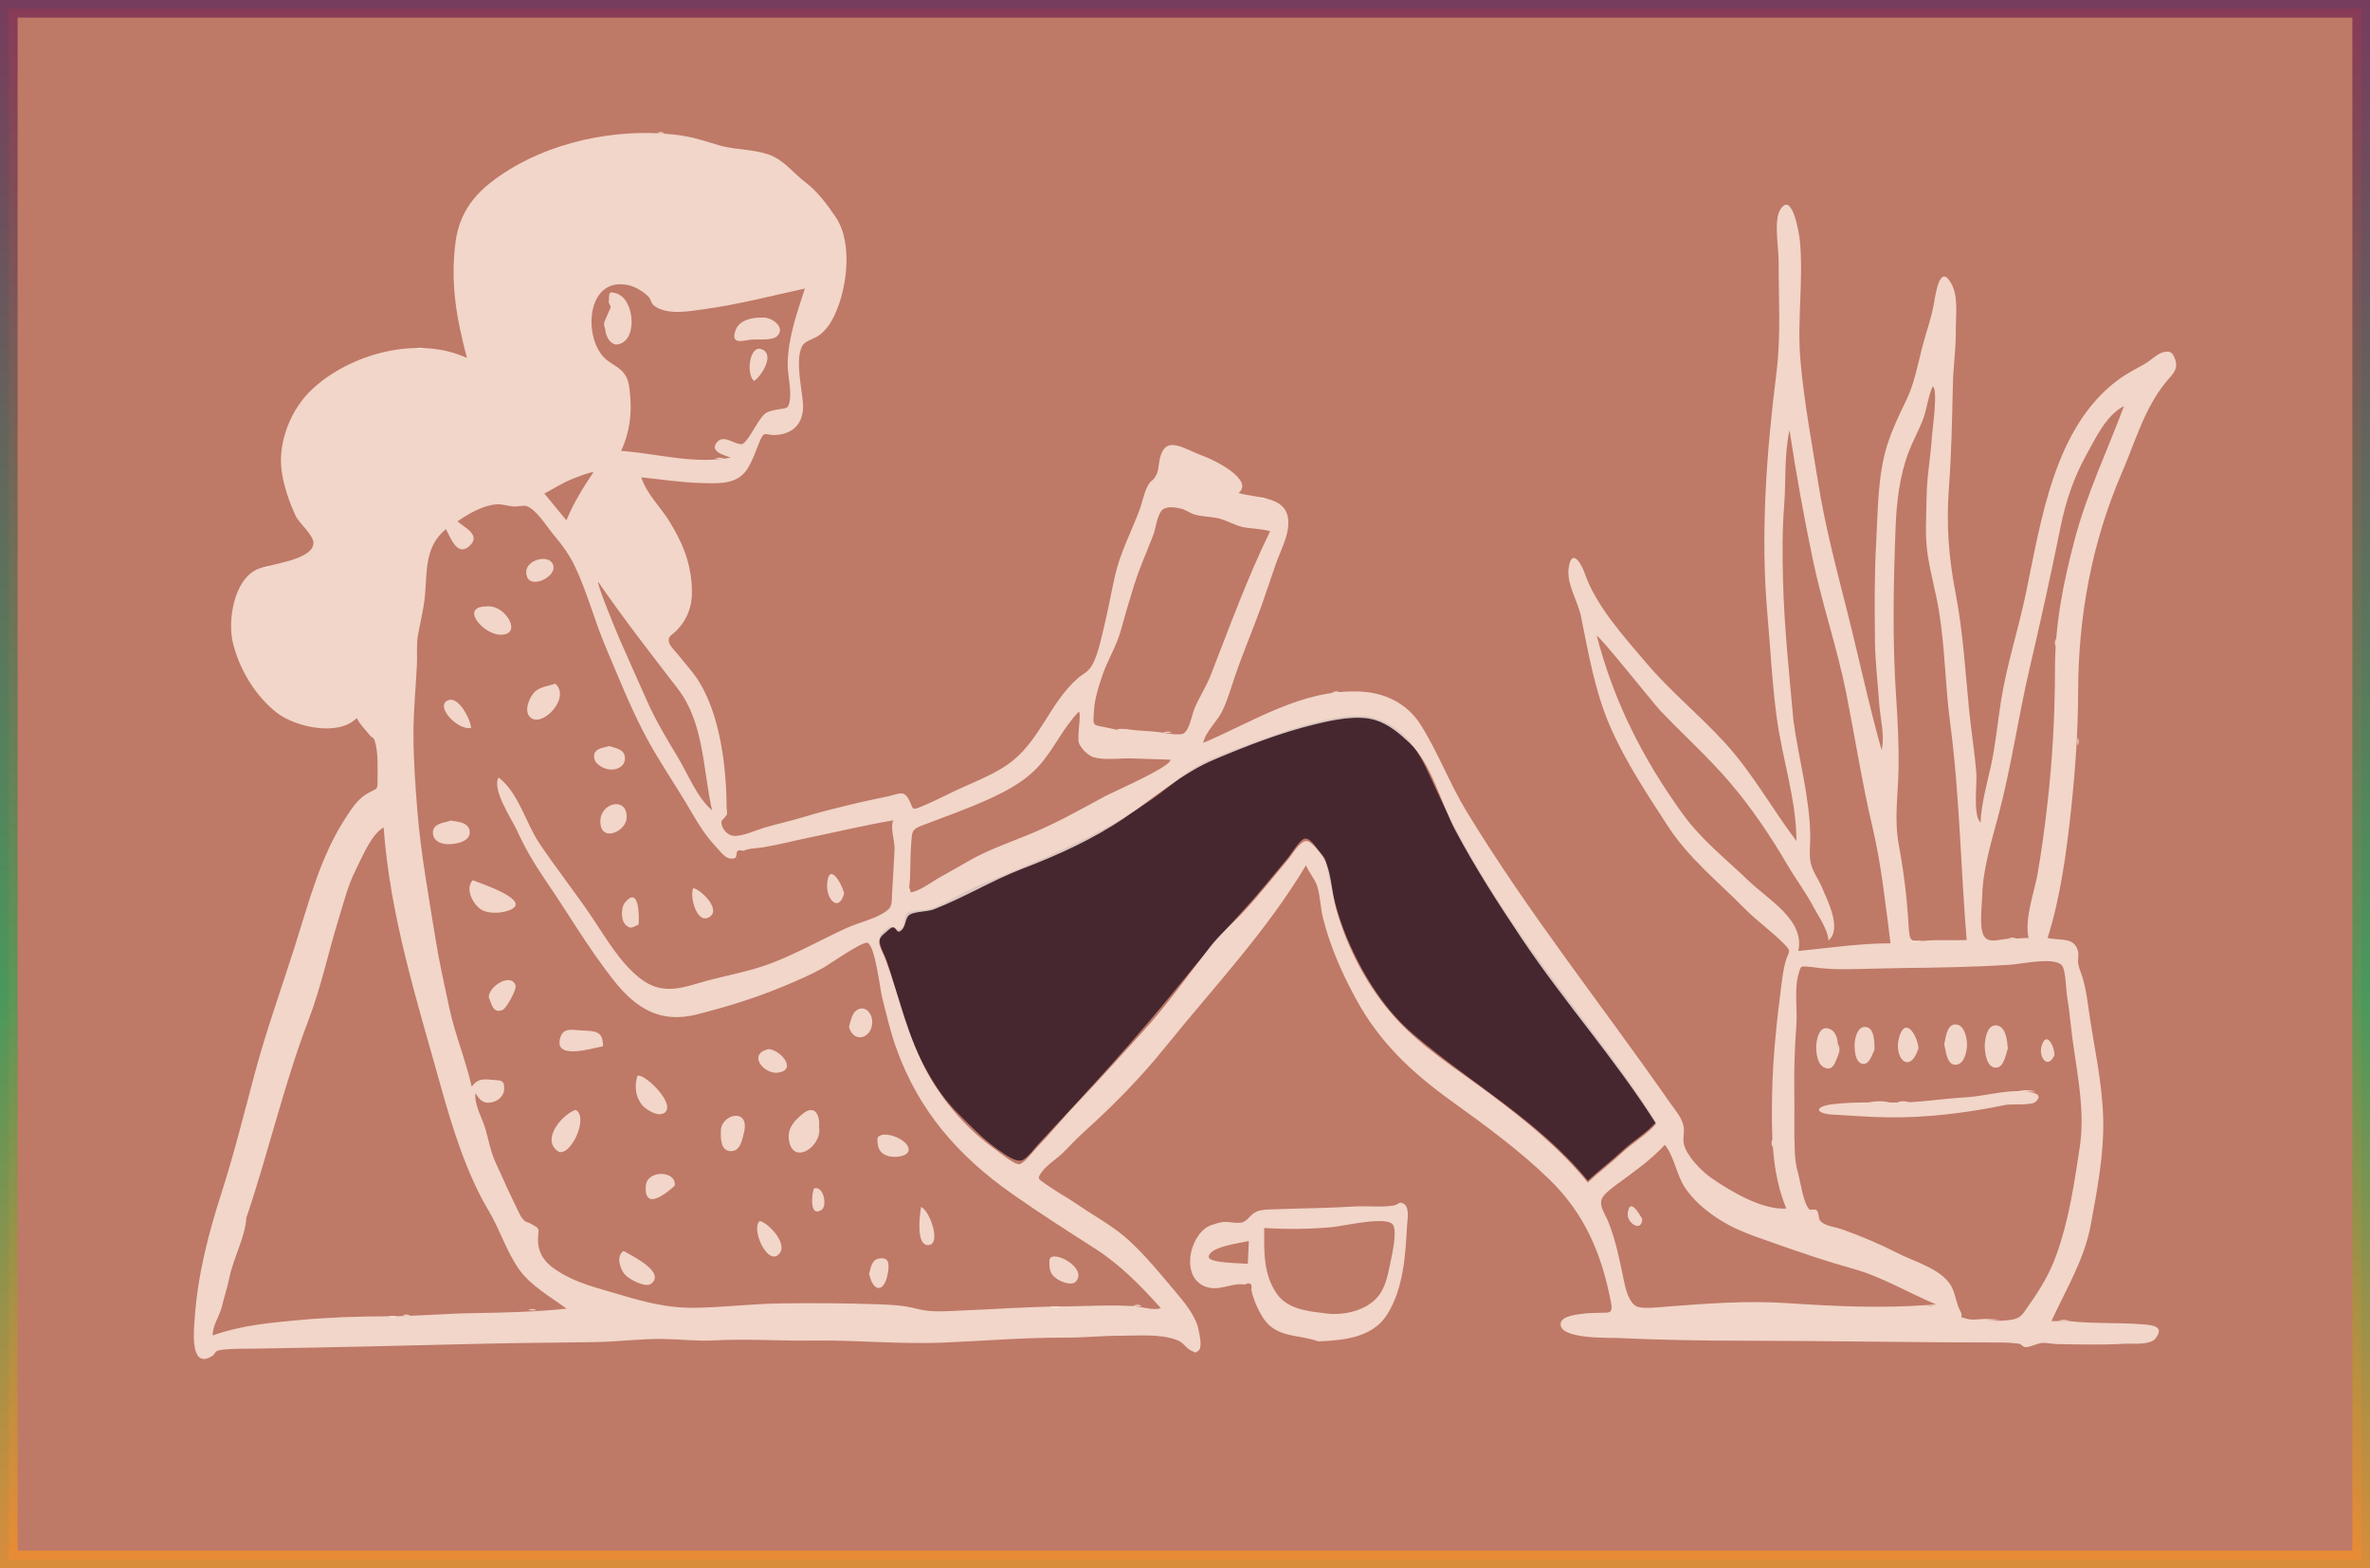 <svg width="538" height="356" viewBox="0 0 538 356" fill="none" xmlns="http://www.w3.org/2000/svg">
<rect x="0" y="0" width="538" height="356" fill="#808080" stroke="none"/>
<rect opacity="0.7" x="2" y="2" width="534" height="352" fill="#DA775D" stroke="url(#paint0_linear_3520_2480)" stroke-width="4"/>
<path fill-rule="evenodd" clip-rule="evenodd" d="M375.951 254.702C373.82 257.168 370.671 258.998 368.256 261.252C365.72 263.62 362.966 265.689 360.44 268.028C349.295 254.406 334.027 246.054 320.801 234.75C314.531 229.391 309.911 222.122 306.53 214.662C304.797 210.838 303.517 206.901 302.515 202.827C302.064 200.992 301.622 199.163 301.327 197.303C300.97 195.051 300.878 194.858 299.358 193.1C298.704 192.344 297.436 190.133 296.155 190.377C295.076 190.582 293.104 193.864 292.423 194.675C289.145 198.575 285.968 202.594 282.517 206.343C277.238 212.079 272.432 217.724 267.53 223.804C257.504 236.243 246.688 247.952 235.774 259.657C234.965 260.525 233.077 263.07 231.914 263.412C230.5 263.828 228.202 262.093 226.778 261.124C223.341 258.784 220.632 255.887 217.693 252.987C211.959 247.327 208.076 239.382 205.464 231.823C203.901 227.298 202.884 222.608 201.27 218.099C200.598 216.219 199.073 213.909 199.847 212.273C200.078 211.784 201.544 210.488 202.062 210.389C202.673 210.271 203.693 211.11 203.906 211.052C205.935 210.496 204.809 208.372 206.016 207.229C206.701 206.58 210.182 206.675 211.221 206.319C215.021 205.015 218.43 202.529 222.022 201.045C237.061 194.832 252.282 188.788 265.265 178.642C268.632 176.011 270.869 174.034 274.887 172.333C278.947 170.615 283.028 169.082 287.17 167.582C290.825 166.26 294.5 165.019 298.276 164.071C302.359 163.045 308.15 161.745 312.229 163.066C320.24 165.66 322.827 172.26 326.017 179.223C330.334 188.644 335.552 197.559 341.21 206.23C352.094 222.913 365.331 237.884 375.951 254.702Z" fill="#462730"/>
<path fill-rule="evenodd" clip-rule="evenodd" d="M134.695 107.211C134.254 106.987 130.813 108.388 130.235 108.602C127.927 109.458 125.754 110.881 123.58 112.038C125.246 114.066 126.913 116.094 128.578 118.122C130.211 114.116 132.31 110.811 134.695 107.211ZM135.831 132.134C135.264 132.197 140.05 143.698 140.609 144.989C142.643 149.686 144.778 154.337 146.838 159.022C148.835 163.562 151.368 167.738 153.919 171.979C156.101 175.606 158.346 181.235 161.638 183.922C159.56 174.7 159.833 164.097 153.871 156.354C147.691 148.328 141.581 140.489 135.831 132.134ZM375.951 255.112C366.716 240.488 355.155 227.55 345.525 213.187C340.133 205.145 334.884 196.999 330.345 188.438C327.044 182.211 324.992 173.326 319.892 168.565C317.645 166.468 315.244 164.415 312.229 163.475C308.102 162.189 302.421 163.464 298.275 164.48C290.551 166.375 283.004 169.316 275.687 172.405C268.265 175.538 261.933 181.166 255.227 185.687C248.034 190.538 240.247 194.072 232.188 197.165C225.171 199.859 218.928 203.726 211.948 206.437C210.557 206.977 207.718 206.898 206.552 207.603C205.294 208.361 205.789 210.601 204.263 211.427C203.574 211.8 203.345 210.449 202.816 210.471C202.17 210.498 201.58 211.257 200.957 211.737C198.42 213.694 199.975 214.999 200.979 217.693C204.253 226.467 206.013 235.395 210.61 243.68C214.389 250.489 219.798 256.59 226.167 261.098C227.136 261.785 230.294 264.443 231.431 264.266C232.455 264.107 234.538 261.386 235.245 260.647C238.452 257.293 241.383 253.685 244.589 250.326C249.541 245.135 254.309 239.804 259.116 234.542C264.696 228.433 269.634 221.512 274.66 214.985C276.971 211.982 279.947 209.536 282.517 206.752C285.972 203.008 289.145 198.984 292.422 195.085C293.414 193.905 295.075 190.887 296.616 190.922C297.696 190.947 299.6 193.49 300.165 194.286C302.264 197.248 302.255 202.596 303.299 206.293C305.846 215.308 310.44 224.113 316.741 231.069C323.006 237.987 331.031 242.906 338.441 248.467C346.468 254.491 354.073 260.656 360.439 268.438C362.966 266.098 365.719 264.029 368.255 261.661C370.671 259.407 373.819 257.577 375.951 255.112ZM257.075 296.485C258.87 296.504 261.911 297.608 263.517 296.943C258.753 291.672 254.377 287.149 248.35 283.285C242.095 279.276 235.86 275.303 229.785 271.027C217.541 262.41 208.536 252.19 203.422 237.839C202.105 234.144 201.223 230.268 200.258 226.469C199.739 224.423 198.705 214.851 196.95 214.025C195.91 213.535 188.085 219.035 186.845 219.72C183.946 221.323 181.036 222.567 178.039 223.821C171.597 226.518 164.956 228.576 158.124 230.293C149.934 232.353 144.355 228.945 139.282 222.508C133.525 215.205 128.742 206.964 123.479 199.295C121.086 195.806 119.103 192.324 117.335 188.476C116.178 185.959 111.59 179.166 113.176 176.484C117.699 179.928 119.326 186.775 122.407 191.385C126.247 197.132 130.575 202.55 134.434 208.291C137.68 213.118 140.992 218.968 145.787 222.439C150.005 225.491 154.012 224.553 158.552 223.181C164.053 221.518 169.756 220.699 175.148 218.637C180.983 216.406 186.504 213.241 192.197 210.66C194.851 209.457 198.029 208.773 200.53 207.272C202.685 205.98 202.364 205.297 202.522 202.545C202.707 199.335 202.92 196.121 203.062 192.908C203.157 190.748 201.989 187.821 202.782 186.209C196.319 187.329 190.002 188.83 183.584 190.158C180.07 190.885 176.682 191.783 173.132 192.354C171.779 192.572 169.929 192.566 168.717 193.155C167.751 192.878 167.258 193.054 167.239 193.684C167.193 194.027 167.12 194.364 167.019 194.696C165.037 195.597 163.885 193.664 162.166 191.809C160.045 189.52 158.457 186.942 156.901 184.252C153.421 178.238 149.411 172.582 146.191 166.399C142.909 160.095 140.244 153.347 137.462 146.807C134.909 140.807 133.275 134.318 130.454 128.461C129.196 125.846 127.6 123.684 125.737 121.475C124.2 119.652 121.835 115.72 119.539 114.883C118.932 114.661 117.343 115.033 116.653 114.984C115.279 114.886 114.054 114.382 112.648 114.492C109.602 114.73 106.282 116.656 103.849 118.349C105.422 119.751 109.356 121.455 106.53 123.98C103.788 126.431 102.273 122.034 101.227 120.107C96.299 124.153 97.011 129.733 96.442 135.45C96.145 138.434 95.363 141.374 94.858 144.314C94.495 146.43 94.75 148.618 94.646 150.779C94.381 156.268 93.829 161.523 93.856 166.935C93.885 172.721 94.279 178.308 94.742 184.051C95.521 193.721 97.306 203.394 98.838 212.987C99.699 218.38 100.878 223.619 102.022 228.924C103.321 234.945 105.724 240.648 107.072 246.653C108.445 244.908 109.477 244.899 111.698 245.13C113.406 245.308 114.553 244.902 114.453 247.273C114.389 248.81 113.032 249.985 111.531 250.253C109.574 250.603 108.909 249.626 107.9 248.144C107.664 250.951 109.552 253.886 110.299 256.628C111.006 259.226 111.474 261.773 112.661 264.26C113.82 266.686 114.812 269.079 115.984 271.482C116.524 272.587 117.029 273.71 117.575 274.813C117.852 275.371 118.177 276.14 118.589 276.611C119.555 277.714 119.402 277.179 120.533 277.808C122.998 279.177 122.072 278.836 122.13 281.663C122.186 284.452 123.616 286.501 125.909 288.068C130.775 291.394 135.574 292.32 141.105 294C146.259 295.566 151.688 296.91 157.145 296.879C163.83 296.842 170.425 295.966 177.109 295.877C184.483 295.779 191.928 295.819 199.287 296.074C202.319 296.179 205.134 296.314 208.061 297.088C211.46 297.987 214.747 297.631 218.25 297.494C225.724 297.204 233.455 296.625 240.83 296.573C246.141 296.536 251.744 296.165 257.075 296.485ZM450.863 299.382C452.191 300.084 455.169 299.796 456.505 299.601C458.858 299.258 459.11 298.325 460.603 296.227C463.172 292.615 465.258 289.154 466.77 284.969C469.663 276.96 470.845 268.765 472.115 260.386C473.526 251.076 470.948 241.425 470.026 232.178C469.814 230.057 469.524 227.955 469.189 225.849C468.989 224.59 468.936 220.308 468.108 219.218C466.517 217.125 459.116 218.813 456.206 219.003C448.084 219.534 439.909 219.658 431.791 219.75C427.463 219.799 423.11 219.98 418.825 220.014C416.857 220.029 414.932 219.932 412.957 219.74C412.296 219.676 411.651 219.524 410.986 219.487C408.707 219.361 408.878 219.031 408.289 221.049C407.258 224.584 408.051 229.081 407.781 232.75C407.418 237.653 407.222 242.626 407.312 247.539C407.395 252.079 407.24 256.609 407.41 261.16C407.48 263.044 407.686 264.581 408.183 266.38C408.745 268.415 409.364 273.169 410.763 274.577C410.922 274.737 412.112 274.363 412.428 274.762C412.915 275.377 412.825 276.679 413.16 277.076C414.241 278.363 416.476 278.465 418.097 279.043C422.545 280.629 426.626 282.351 430.819 284.49C434.565 286.401 440.605 288.028 442.857 291.798C443.89 293.526 444.029 295.806 444.978 297.589C446.06 299.62 443.896 298.558 446.545 299.382C447.739 299.753 449.64 299.382 450.863 299.382ZM55.934 276.407C55.597 281.098 52.954 285.566 52.035 290.179C51.604 292.338 50.874 294.461 50.368 296.608C49.883 298.668 48.13 301.107 48.307 303.145C54.777 300.84 61.331 300.261 68.093 299.639C74.501 299.049 81.272 298.815 87.627 298.812C94.103 298.809 101.028 298.176 107.696 298.078C114.669 297.976 121.748 297.795 128.62 297.072C125.027 294.41 120.53 291.911 117.877 288.208C114.992 284.182 113.494 279.139 110.956 274.891C105.862 266.366 102.624 255.789 99.954 246.212C94.563 226.879 88.54 207.903 87.088 187.849C84.325 189.264 82.132 194.754 80.748 197.488C78.982 200.978 78.058 204.761 76.91 208.471C74.546 216.112 72.91 224.034 70.016 231.603C64.485 246.07 60.929 261.658 55.934 276.407ZM407.137 163.729C408.334 172.376 410.843 181.134 410.939 189.885C410.96 191.81 410.634 193.948 411.035 195.847C411.464 197.873 412.858 199.665 413.662 201.591C414.939 204.648 418.174 210.915 415.055 213.506C414.991 211.048 412.741 207.925 411.608 205.776C409.9 202.536 407.656 199.575 405.804 196.416C401.928 189.804 397.585 183.334 392.59 177.505C387.725 171.827 382.118 166.79 376.959 161.384C375.409 159.759 362.974 144.124 362.48 144.343C366.337 159.217 372.894 172.158 381.867 184.612C386.266 190.717 391.546 194.734 396.901 199.906C401.361 204.213 409.767 208.819 408.225 215.876C415.196 215.206 422.122 214.135 429.157 214.135C428 205.231 427.114 196.469 425.049 187.711C422.704 177.767 421.116 167.526 419.132 157.493C417.107 147.251 413.672 137.336 411.536 127.114C409.49 117.325 407.732 107.554 406.232 97.656C404.993 103.14 405.45 109.164 405.01 114.76C404.561 120.477 404.604 126.088 404.754 131.839C405.031 142.52 406.169 153.073 407.137 163.729ZM437.347 112.804C437.386 108.232 438.272 103.722 438.545 99.16C438.629 97.761 440.023 88.213 438.723 87.715C437.654 90.046 437.405 93.028 436.434 95.473C435.464 97.916 434.166 100.244 433.236 102.703C431.219 108.033 430.524 114.063 430.307 119.728C429.815 132.543 429.561 145.33 430.423 158.145C430.792 163.638 431.075 169.14 430.974 174.644C430.863 180.699 429.936 185.956 431.062 191.962C432.177 197.91 432.877 203.833 433.248 209.868C433.509 214.104 433.614 213.804 437.655 213.506C440.572 213.291 443.518 213.521 446.44 213.387C445.074 196.879 444.851 180.337 442.669 163.893C441.555 155.503 441.525 146.993 440.143 138.635C439.455 134.483 438.302 130.414 437.64 126.257C436.928 121.794 437.279 117.301 437.347 112.804ZM141.838 102.415C149.618 103.089 157.893 105.415 165.867 103.879C164.553 103.347 161.113 102.612 162.661 100.511C164.235 98.374 166.888 101.085 168.457 100.805C169.425 100.632 171.564 96.586 172.161 95.748C173.515 93.844 173.678 93.512 176.113 93.024C178.472 92.552 179.007 93.063 179.306 90.718C179.649 88.021 178.716 84.989 178.808 82.231C179.007 76.294 180.922 71.088 182.705 65.502C175.131 67.15 167.725 69.104 159.981 70.166C156.671 70.62 151.52 71.667 148.513 69.417C147.731 68.832 147.856 68.041 147.216 67.363C146.143 66.225 144.152 65.048 142.63 64.724C133.263 62.73 132.349 76.084 137.043 81.08C138.219 82.332 139.855 82.951 141.059 84.098C142.666 85.628 142.797 87.24 143.032 89.576C143.472 93.956 142.874 98.353 141.006 102.359L141.838 102.415ZM255.512 165.457C258.277 165.982 261.163 165.862 263.935 166.31C264.92 166.469 267.874 167.024 268.74 166.448C270.062 165.569 270.532 162.344 271.158 160.842C272.257 158.2 273.813 155.896 274.862 153.206C279.148 142.22 283.144 131.189 288.327 120.578C286.341 120.061 284.815 120.041 282.813 119.774C280.727 119.496 278.837 118.263 276.847 117.733C274.956 117.23 272.974 117.358 271.1 116.772C270.068 116.45 269.182 115.733 268.165 115.482C266.543 115.083 264.649 114.85 263.685 115.915C262.696 117.007 262.349 120.002 261.811 121.413C260.378 125.171 258.713 128.798 257.513 132.643C256.43 136.11 255.401 139.541 254.448 143.04C253.44 146.735 251.455 149.779 250.246 153.308C249.326 155.994 248.458 158.74 248.321 161.604C248.187 164.399 247.781 164.577 250.575 165.023C251.986 165.248 254.184 166.087 255.512 165.457ZM437.454 296.249C438.174 296.585 438.853 296.54 439.49 296.115C433.246 293.478 427.172 289.82 420.658 288.01C414.547 286.314 408.608 284.286 402.721 282.196C397.937 280.498 393.637 279.176 389.312 276.187C386.687 274.373 384.355 272.333 382.551 269.682C380.543 266.73 380.096 262.53 377.921 259.872C374.985 263.096 371.537 265.537 368.063 268.099C366.862 268.985 363.979 270.918 363.568 272.289C363.049 274.02 364.439 275.676 365.126 277.427C366.886 281.913 367.746 286.396 368.701 291.06C369.084 292.929 369.91 295.739 371.445 296.522C372.843 297.234 376.892 296.716 378.632 296.584C387.708 295.896 396.623 295.192 405.754 295.818C416.086 296.527 427.148 297.016 437.454 296.249ZM455.582 213.128C457.231 213.134 458.843 212.928 460.486 212.928C459.537 208.498 461.755 202.767 462.542 198.345C463.421 193.399 464.091 188.285 464.678 183.3C465.914 172.799 466.475 162.425 466.491 151.847C466.506 141.611 468.369 132.258 470.979 122.418C473.782 111.85 478.371 102.347 482.166 92.156C478.004 94.356 475.699 99.505 473.512 103.441C470.747 108.418 468.906 113.929 467.777 119.516C465.599 130.295 463.209 141.106 460.696 151.866C458.079 163.071 456.54 174.378 453.542 185.49C452.08 190.91 450.092 197.577 449.982 203.166C449.936 205.477 449.239 210.319 450.287 212.327C451.267 214.205 453.433 213.32 455.582 213.128ZM206.59 199.227C206.503 200.378 206.421 201.472 206.217 202.609C208.502 202.587 211.395 200.216 213.355 199.152C215.742 197.855 218.132 196.425 220.467 195.122C224.975 192.606 230.092 190.947 234.905 188.88C240.433 186.505 245.515 183.636 250.802 180.776C252.649 179.778 265.922 174.024 265.699 172.453C262.785 172.355 259.871 172.259 256.957 172.162C254.459 172.079 250.589 172.643 248.197 171.871C246.887 171.448 245.415 169.89 244.921 168.67C244.431 167.462 245.532 161.91 244.892 161.556C241.631 164.885 239.58 169.311 236.664 172.903C233.442 176.874 229.278 179.192 224.689 181.302C219.621 183.632 214.376 185.436 209.197 187.433C207.013 188.275 207.057 188.757 206.866 191.152C206.653 193.828 206.677 196.543 206.59 199.227ZM469.928 299.928C475.421 300.517 481.051 300.181 486.587 300.641C488.602 300.808 491.394 301.057 489.368 303.761C488.092 305.464 484.003 304.918 482.149 305.036C477.17 305.352 471.899 305.182 466.908 305.108C465.858 305.093 464.697 304.781 463.635 304.851C462.409 304.932 460.941 305.813 459.824 305.807C459.135 305.802 458.888 305.076 458.295 305.01C457.001 304.864 455.708 304.758 454.403 304.758C434.679 304.763 415.226 304.366 395.552 304.345C386.144 304.335 376.585 304.173 367.181 303.731C365.206 303.638 353.96 304.042 354.271 300.486C354.431 298.655 358.102 298.397 359.441 298.202C360.434 298.058 361.464 298.081 362.458 298.028C365.1 297.886 366.257 298.522 365.7 295.631C363.586 284.666 359.798 275.604 351.705 267.72C345.086 261.273 337.118 255.426 329.622 250.042C320.52 243.505 313.137 236.631 307.733 226.628C304.577 220.787 301.936 214.815 300.314 208.356C299.731 206.033 299.717 203.39 299.002 201.15C298.452 199.426 297.199 198.219 296.461 196.432C287.405 211.557 275.403 224.211 264.399 237.849C259.141 244.364 253.142 250.552 246.86 256.22C244.995 257.902 243.256 259.658 241.516 261.468C240.06 262.983 237.749 264.33 236.52 266.011C235.341 267.623 235.631 267.546 237.426 268.826C239.798 270.518 242.412 271.924 244.822 273.575C248.673 276.212 252.877 278.441 256.32 281.616C260.045 285.049 263.299 289.026 266.554 292.897C268.724 295.477 271.571 298.788 272.116 302.05C272.297 303.13 272.983 305.799 272.077 306.59C271.303 307.265 271.381 307.009 270.42 306.597C269.161 306.057 268.791 304.818 267.252 304.227C263.317 302.717 258.554 303.236 254.459 303.217C250.362 303.199 246.231 303.659 242.136 303.642C232.785 303.604 223.634 304.361 214.286 304.767C204.357 305.199 194.307 304.163 184.412 304.31C177.08 304.419 169.553 303.871 162.019 304.278C158.143 304.487 154.337 304.002 150.559 303.948C145.611 303.877 140.531 304.55 135.541 304.646C127.351 304.804 119.261 304.803 111.022 305C93.298 305.424 75.67 305.862 57.936 306.143C55.571 306.18 52.981 306.1 50.643 306.366C48.162 306.649 49.443 307.176 47.74 308.07C42.974 310.57 44.075 301.302 44.189 299.479C44.802 289.711 47.282 280.131 50.262 270.858C53.089 262.063 55.384 252.857 57.778 243.872C60.399 234.037 63.814 224.605 66.915 214.867C70.092 204.889 72.679 194.521 78.45 185.676C79.764 183.662 81.123 181.494 83.237 180.224C85.608 178.8 85.71 179.631 85.708 177.026C85.706 174.571 85.857 171.293 85.278 168.951C84.755 166.835 84.835 168.089 83.657 166.569C82.698 165.333 81.694 164.488 81.006 162.988C76.779 167.274 67.103 165.012 63.019 161.926C58.02 158.148 54.213 151.775 52.818 145.705C51.697 140.831 53.072 131.54 58.467 129.196C61.097 128.054 70.756 127.19 71.143 123.466C71.342 121.544 67.942 118.841 67.158 117.188C65.704 114.126 64.308 110.053 63.904 106.696C63.115 100.144 66.09 92.817 70.828 88.392C79.519 80.273 94.813 76.106 105.994 81.257C103.631 72.232 102.205 64.445 103.394 55.057C104.42 46.969 109.192 42.443 115.758 38.415C126.964 31.539 142.202 28.825 155.015 30.824C157.927 31.279 160.721 32.253 163.417 33.029C167.333 34.155 172.022 33.78 175.72 35.611C178.401 36.937 180.437 39.58 182.792 41.345C185.541 43.405 187.825 46.48 189.735 49.324C193.82 55.405 192.224 66.691 188.805 72.795C188.072 74.104 187.167 75.206 185.954 76.1C184.691 77.029 182.765 77.319 182.114 78.525C180.447 81.614 182.055 88.301 182.278 91.64C182.537 95.517 180.577 98.429 176.181 98.738C173.638 98.917 173.557 97.442 172.339 100.478C171.55 102.445 170.833 104.589 169.694 106.393C167.346 110.111 163.045 109.748 159.128 109.647C154.593 109.53 150.126 108.814 145.589 108.362C146.788 112.201 150.068 115.181 152.116 118.602C154.886 123.228 156.553 127.063 157.003 132.453C157.348 136.594 156.603 139.864 153.769 142.946C152.596 144.222 151.556 144.285 151.848 145.756C152.025 146.654 153.577 148.135 154.127 148.851C155.58 150.747 157.267 152.487 158.546 154.511C163.468 162.299 164.922 174.172 164.934 183.239C164.935 183.655 165.156 184.539 164.973 184.969C164.837 185.287 163.804 186.292 163.789 186.379C163.587 187.545 164.724 189.543 166.507 189.741C168.38 189.948 171.811 188.385 173.554 187.871C176.342 187.049 179.184 186.442 181.967 185.598C186.46 184.234 190.933 183.147 195.502 182.078C197.566 181.596 199.642 181.194 201.713 180.742C204.072 180.229 205.168 179.236 206.385 181.636C207.43 183.696 206.78 184.069 209.311 183.031C211.823 182 214.278 180.722 216.731 179.558C221.057 177.506 226.209 175.677 229.941 172.647C236.166 167.593 238.471 159.544 244.429 154.181C246.088 152.687 247.077 152.661 248.126 150.592C249.249 148.378 249.828 145.539 250.418 143.157C251.452 138.987 252.188 134.802 253.126 130.635C254.294 125.444 256.818 120.743 258.661 115.792C259.378 113.863 259.75 111.411 260.908 109.678C261.215 109.218 261.801 108.959 262.04 108.579C262.864 107.273 262.855 106.914 263.069 105.343C264.067 98.001 268.449 101.863 273.238 103.547C275.256 104.256 284.836 108.857 281.178 111.916C285.539 113.181 292.524 112.494 292.465 118.744C292.435 121.946 290.52 125.372 289.492 128.369C288.579 131.031 287.696 133.702 286.769 136.36C284.737 142.181 282.272 147.827 280.289 153.666C279.385 156.327 278.639 159.05 277.381 161.562C276.271 163.777 273.584 166.219 273.142 168.642C284.763 163.684 295.514 156.515 308.522 156.972C314.218 157.172 319.387 159.566 322.533 164.574C326.477 170.852 329.072 177.88 332.927 184.215C346.949 207.261 363.674 228.198 379.068 250.29C380.251 251.988 381.771 253.593 382.181 255.691C382.449 257.06 381.93 258.429 382.251 259.744C382.917 262.477 386.282 265.889 388.563 267.459C392.936 270.469 400.046 274.715 405.503 274.34C402.078 266.108 402.124 257.089 402.283 248.309C402.434 239.969 403.336 231.696 404.406 223.441C404.648 221.574 404.859 219.842 405.396 218.032C406.012 215.956 406.857 216.152 405.012 214.286C402.173 211.411 398.796 209.046 395.933 206.136C389.742 199.843 383.397 194.91 378.524 187.395C373.89 180.247 369.002 172.892 365.571 165.064C362.04 157.006 360.628 148.401 358.875 139.867C358.164 136.404 355.57 132.538 356.091 128.922C356.75 124.352 358.869 127.68 359.732 130.139C362.365 137.647 368.529 144.366 373.635 150.404C379.151 156.927 385.898 162.384 391.656 168.717C397.927 175.615 402.222 183.542 407.798 190.905C407.798 181.767 404.678 172.463 403.402 163.423C402.279 155.467 401.926 147.486 401.216 139.495C399.604 121.344 400.997 102.658 403.259 84.637C404.335 76.078 403.725 67.721 403.757 59.133C403.768 56.399 402.636 50.1 404.078 47.674C406.84 43.029 408.451 53.187 408.59 54.702C409.425 63.724 407.928 72.646 408.693 81.629C409.492 91.011 411.227 100.129 412.704 109.402C414.303 119.442 416.907 129.256 419.4 139.104C422.018 149.443 424.219 159.999 427.129 170.256C427.914 167.031 426.813 163.071 426.595 159.787C426.285 155.088 425.678 150.388 425.626 145.677C425.542 138.168 425.483 130.52 425.908 123.047C426.327 115.68 426.2 107.961 428.46 100.864C429.532 97.495 431.105 94.209 432.643 91.036C434.542 87.123 435.213 83.329 436.264 79.168C437.164 75.604 438.482 72.134 439.082 68.499C439.455 66.238 440.496 59.564 443.084 64.621C444.587 67.555 443.937 71.906 443.979 75.059C444.033 79.101 443.414 83.031 443.319 87.056C443.135 94.953 443.002 102.841 442.413 110.725C441.795 118.996 442.335 126.409 443.908 134.559C445.631 143.48 446.135 152.421 447.027 161.451C447.487 166.114 448.263 170.751 448.638 175.42C448.836 177.893 447.82 184.983 449.591 186.744C449.763 182.461 450.99 178.175 451.92 174.002C453.022 169.058 453.467 163.86 454.28 158.846C455.595 150.721 458.147 142.962 459.836 134.929C463.317 118.368 466.209 97.085 480.797 86.245C482.706 84.827 484.803 83.78 486.867 82.613C488.035 81.952 489.77 80.243 491.107 79.944C492.566 79.619 493.174 79.872 493.766 81.564C494.59 83.924 493.082 85.026 491.674 86.739C486.802 92.669 484.721 100.271 481.712 107.225C474.823 123.15 471.775 139.947 471.74 157.161C471.722 166.173 471.1 174.864 470.139 183.821C469.105 193.46 467.744 203.655 464.815 212.927C467.752 213.586 470.939 212.604 471.736 216.018C471.932 216.857 471.578 217.849 471.795 218.94C472.005 220.001 472.512 221.057 472.811 222.1C473.431 224.259 473.758 226.388 474.059 228.605C475.224 237.17 477.223 245.317 477.436 254.002C477.632 262.03 476.06 270.163 474.612 278.037C473.153 285.967 468.969 292.727 465.675 299.899C467.093 299.899 468.51 299.913 469.928 299.928Z" fill="#FEEDE1" fill-opacity="0.8"/>
<path fill-rule="evenodd" clip-rule="evenodd" d="M283.496 281.698C281.934 282.14 274.392 282.974 274.394 285.34C274.395 286.759 281.926 286.731 283.259 286.886C283.338 285.157 283.417 283.428 283.496 281.698ZM300.143 298.028C304.489 298.855 310.388 297.693 313.167 293.861C314.465 292.071 315.081 289.348 315.504 287.211C315.908 285.175 317.153 280.095 316.306 278.186C315.265 275.842 305.279 278.292 302.371 278.561C297.298 279.029 292.052 279.084 286.976 278.753C286.976 283.995 286.707 289.104 289.79 293.615C292.015 296.87 296.192 297.639 300.143 298.028ZM299.27 304.503C294.547 302.774 289.59 303.898 286.515 298.828C285.735 297.542 285.078 296.159 284.606 294.731C284.375 294.105 284.196 293.464 284.068 292.807C284.308 291.394 283.791 290.996 282.515 291.612C280.012 291.125 277.268 292.843 274.631 292.337C268.237 291.109 269.399 281.949 273.69 278.778C274.537 278.151 275.384 277.977 276.355 277.668C278.494 276.986 279.651 277.747 281.608 277.554C283.189 277.398 283.624 275.74 285.323 275.009C286.435 274.532 287.979 274.569 289.149 274.521C295.27 274.269 301.409 274.271 307.569 273.872C310.442 273.687 313.544 274.142 316.358 273.651C317.676 273.42 317.487 272.543 318.735 273.313C320.027 274.109 319.469 277.056 319.404 278.23C319.026 285.023 318.622 292.309 314.983 298.248C311.654 303.682 305.102 304.238 299.27 304.503Z" fill="#FEEDE1" fill-opacity="0.8"/>
<path fill-rule="evenodd" clip-rule="evenodd" d="M49.883 306.375C51.403 306.358 52.922 306.342 54.436 306.326C52.914 306.343 51.399 306.359 49.883 306.375Z" fill="#FEEDE1" fill-opacity="0.8"/>
<path fill-rule="evenodd" clip-rule="evenodd" d="M471.75 161.536C471.747 160.077 471.744 158.617 471.741 157.161C471.744 158.621 471.747 160.079 471.75 161.536Z" fill="#FEEDE1" fill-opacity="0.8"/>
<path fill-rule="evenodd" clip-rule="evenodd" d="M85.282 167.529C85.278 168.951 85.273 170.372 85.268 171.79C85.272 170.368 85.277 168.948 85.282 167.529Z" fill="#FEEDE1" fill-opacity="0.8"/>
<path fill-rule="evenodd" clip-rule="evenodd" d="M211.571 304.763C212.779 304.765 213.988 304.766 215.191 304.77C213.98 304.768 212.776 304.766 211.571 304.763Z" fill="#FEEDE1" fill-opacity="0.8"/>
<path fill-rule="evenodd" clip-rule="evenodd" d="M138.178 304.473C139.387 304.477 140.595 304.481 141.798 304.485C140.588 304.482 139.383 304.477 138.178 304.473Z" fill="#FEEDE1" fill-opacity="0.8"/>
<path fill-rule="evenodd" clip-rule="evenodd" d="M402.444 245.433C402.391 246.392 402.337 247.351 402.284 248.309C402.338 247.348 402.391 246.391 402.444 245.433Z" fill="#FEEDE1" fill-opacity="0.8"/>
<path fill-rule="evenodd" clip-rule="evenodd" d="M469.929 299.928C468.995 299.918 468.061 299.908 467.127 299.898C468.065 299.507 468.999 299.525 469.929 299.928Z" fill="#FEEDE1" fill-opacity="0.8"/>
<path fill-rule="evenodd" clip-rule="evenodd" d="M386.998 304.176C387.669 304.166 388.339 304.155 389.003 304.144C388.331 304.154 387.665 304.165 386.998 304.176Z" fill="#FEEDE1" fill-opacity="0.8"/>
<path fill-rule="evenodd" clip-rule="evenodd" d="M471.386 173.377C471.402 172.651 471.419 171.926 471.435 171.204C471.419 171.93 471.402 172.653 471.386 173.377Z" fill="#FEEDE1" fill-opacity="0.8"/>
<path fill-rule="evenodd" clip-rule="evenodd" d="M408.692 81.629C408.637 80.881 408.582 80.134 408.526 79.388C408.582 80.136 408.637 80.883 408.692 81.629Z" fill="#FEEDE1" fill-opacity="0.8"/>
<path fill-rule="evenodd" clip-rule="evenodd" d="M471.718 164.393C471.727 163.643 471.736 162.893 471.745 162.146C471.736 162.897 471.727 163.645 471.718 164.393Z" fill="#FEEDE1" fill-opacity="0.8"/>
<path fill-rule="evenodd" clip-rule="evenodd" d="M260.893 303.246C261.489 303.255 262.085 303.264 262.676 303.271C262.079 303.262 261.486 303.254 260.893 303.246Z" fill="#FEEDE1" fill-opacity="0.8"/>
<path fill-rule="evenodd" clip-rule="evenodd" d="M414.429 304.469C415.012 304.481 415.594 304.492 416.172 304.505C415.587 304.493 415.008 304.481 414.429 304.469Z" fill="#FEEDE1" fill-opacity="0.8"/>
<path fill-rule="evenodd" clip-rule="evenodd" d="M477.368 251.745C477.326 251.087 477.284 250.429 477.243 249.773C477.285 250.431 477.326 251.088 477.368 251.745Z" fill="#FEEDE1" fill-opacity="0.8"/>
<path fill-rule="evenodd" clip-rule="evenodd" d="M466.909 305.108C467.383 305.106 467.857 305.103 468.326 305.102C467.85 305.105 467.379 305.107 466.909 305.108Z" fill="#FEEDE1" fill-opacity="0.8"/>
<path fill-rule="evenodd" clip-rule="evenodd" d="M402.286 304.499C402.756 304.488 403.225 304.476 403.69 304.465C403.219 304.477 402.752 304.488 402.286 304.499Z" fill="#FEEDE1" fill-opacity="0.8"/>
<path fill-rule="evenodd" clip-rule="evenodd" d="M296.71 304.14C297.227 304.137 297.744 304.135 298.256 304.131C297.738 304.134 297.224 304.137 296.71 304.14Z" fill="#FEEDE1" fill-opacity="0.8"/>
<path fill-rule="evenodd" clip-rule="evenodd" d="M177.487 304.138C177.978 304.142 178.47 304.146 178.956 304.15C178.463 304.147 177.975 304.143 177.487 304.138Z" fill="#FEEDE1" fill-opacity="0.8"/>
<path fill-rule="evenodd" clip-rule="evenodd" d="M148.483 304.218C148.984 304.19 149.484 304.161 149.981 304.134C149.478 304.162 148.981 304.19 148.483 304.218Z" fill="#FEEDE1" fill-opacity="0.8"/>
<path fill-rule="evenodd" clip-rule="evenodd" d="M287.34 113.248C286.595 113.183 285.849 113.119 285.103 113.054C285.85 113.107 286.64 112.665 287.34 113.248Z" fill="#FEEDE1" fill-opacity="0.8"/>
<path fill-rule="evenodd" clip-rule="evenodd" d="M477.44 300.211C476.704 300.137 475.969 300.062 475.234 299.988C475.969 300.062 476.704 300.137 477.44 300.211Z" fill="#FEEDE1" fill-opacity="0.8"/>
<path fill-rule="evenodd" clip-rule="evenodd" d="M426.149 117.775C426.1 118.419 426.05 119.064 426.001 119.706C426.05 119.061 426.1 118.418 426.149 117.775Z" fill="#FEEDE1" fill-opacity="0.8"/>
<path fill-rule="evenodd" clip-rule="evenodd" d="M471.903 144.636C471.953 144.026 472.003 143.415 472.053 142.806C472.003 143.418 471.952 144.027 471.903 144.636Z" fill="#FEEDE1" fill-opacity="0.8"/>
<path fill-rule="evenodd" clip-rule="evenodd" d="M425.857 127.769C425.804 128.412 425.751 129.055 425.698 129.696C425.751 129.052 425.804 128.41 425.857 127.769Z" fill="#FEEDE1" fill-opacity="0.8"/>
<path fill-rule="evenodd" clip-rule="evenodd" d="M471.591 169.291C471.586 168.67 471.582 168.048 471.577 167.429C471.979 168.048 471.962 168.668 471.591 169.291Z" fill="#FEEDE1" fill-opacity="0.8"/>
<path fill-rule="evenodd" clip-rule="evenodd" d="M402.452 258.557C402.447 259.18 402.441 259.804 402.435 260.424C402.023 259.796 402.105 259.175 402.452 258.557Z" fill="#FEEDE1" fill-opacity="0.8"/>
<path fill-rule="evenodd" clip-rule="evenodd" d="M449.321 186.475C449.249 185.845 449.177 185.214 449.105 184.585C449.178 185.217 449.249 185.846 449.321 186.475Z" fill="#FEEDE1" fill-opacity="0.8"/>
<path fill-rule="evenodd" clip-rule="evenodd" d="M61.232 128.598C60.744 129.242 60.08 128.8 59.5 128.879C60.078 128.785 60.655 128.691 61.232 128.598Z" fill="#FEEDE1" fill-opacity="0.8"/>
<path fill-rule="evenodd" clip-rule="evenodd" d="M302.314 274.319C301.698 274.32 301.083 274.321 300.467 274.322C301.083 274.321 301.698 274.32 302.314 274.319Z" fill="#FEEDE1" fill-opacity="0.8"/>
<path fill-rule="evenodd" clip-rule="evenodd" d="M400.72 131.244C400.777 131.768 400.835 132.292 400.892 132.814C400.835 132.289 400.777 131.767 400.72 131.244Z" fill="#FEEDE1" fill-opacity="0.8"/>
<path fill-rule="evenodd" clip-rule="evenodd" d="M96.319 79.213C95.7 79.226 95.081 79.238 94.462 79.25C95.074 78.89 95.692 78.785 96.319 79.213Z" fill="#FEEDE1" fill-opacity="0.8"/>
<path fill-rule="evenodd" clip-rule="evenodd" d="M425.841 136.831C425.801 137.381 425.761 137.93 425.721 138.477C425.761 137.927 425.801 137.379 425.841 136.831Z" fill="#FEEDE1" fill-opacity="0.8"/>
<path fill-rule="evenodd" clip-rule="evenodd" d="M408.859 69.394C408.907 68.894 408.954 68.393 409.002 67.895C408.954 68.397 408.907 68.896 408.859 69.394Z" fill="#FEEDE1" fill-opacity="0.8"/>
<path fill-rule="evenodd" clip-rule="evenodd" d="M403.994 67.826C403.946 68.369 403.897 68.912 403.849 69.454C403.897 68.91 403.946 68.367 403.994 67.826Z" fill="#FEEDE1" fill-opacity="0.8"/>
<path fill-rule="evenodd" clip-rule="evenodd" d="M135.018 31.534C134.388 31.611 133.758 31.687 133.128 31.763C133.758 31.687 134.388 31.611 135.018 31.534Z" fill="#FEEDE1" fill-opacity="0.8"/>
<path fill-rule="evenodd" clip-rule="evenodd" d="M89.507 79.646C88.86 79.712 88.213 79.778 87.567 79.844C88.214 79.778 88.861 79.712 89.507 79.646Z" fill="#FEEDE1" fill-opacity="0.8"/>
<path fill-rule="evenodd" clip-rule="evenodd" d="M443.836 81.238C443.875 80.733 443.914 80.227 443.954 79.724C443.914 80.23 443.875 80.734 443.836 81.238Z" fill="#FEEDE1" fill-opacity="0.8"/>
<path fill-rule="evenodd" clip-rule="evenodd" d="M68.284 164.663C68.657 164.669 69.028 164.674 69.395 164.679C69.021 164.674 68.653 164.669 68.284 164.663Z" fill="#FEEDE1" fill-opacity="0.8"/>
<path fill-rule="evenodd" clip-rule="evenodd" d="M404.013 227.052C403.976 227.611 403.939 228.171 403.902 228.729C403.939 228.169 403.977 227.61 404.013 227.052Z" fill="#FEEDE1" fill-opacity="0.8"/>
<path fill-rule="evenodd" clip-rule="evenodd" d="M442 118.118C441.985 117.579 441.97 117.04 441.955 116.502C441.971 117.042 441.985 117.58 442 118.118Z" fill="#FEEDE1" fill-opacity="0.8"/>
<path fill-rule="evenodd" clip-rule="evenodd" d="M150.878 30.258C150.304 30.258 149.729 30.258 149.156 30.258C149.73 29.864 150.304 29.874 150.878 30.258Z" fill="#FEEDE1" fill-opacity="0.8"/>
<path fill-rule="evenodd" clip-rule="evenodd" d="M304.229 157.23C303.6 157.246 302.97 157.263 302.342 157.279C302.96 156.842 303.59 156.831 304.229 157.23Z" fill="#FEEDE1" fill-opacity="0.8"/>
<path fill-rule="evenodd" clip-rule="evenodd" d="M359.209 303.224C359.582 303.232 359.955 303.24 360.324 303.249C359.949 303.242 359.579 303.233 359.209 303.224Z" fill="#FEEDE1" fill-opacity="0.8"/>
<path fill-rule="evenodd" clip-rule="evenodd" d="M373.254 303.88C373.626 303.867 373.999 303.853 374.366 303.841C373.992 303.854 373.623 303.867 373.254 303.88Z" fill="#FEEDE1" fill-opacity="0.8"/>
<path fill-rule="evenodd" clip-rule="evenodd" d="M153.457 304.139C153.846 304.149 154.234 304.159 154.617 304.168C154.227 304.158 153.842 304.149 153.457 304.139Z" fill="#FEEDE1" fill-opacity="0.8"/>
<path fill-rule="evenodd" clip-rule="evenodd" d="M477.047 245.503C476.992 244.97 476.936 244.436 476.881 243.905C476.936 244.439 476.992 244.971 477.047 245.503Z" fill="#FEEDE1" fill-opacity="0.8"/>
<path fill-rule="evenodd" clip-rule="evenodd" d="M426.317 155.592C426.362 156.101 426.405 156.609 426.449 157.114C426.405 156.605 426.361 156.099 426.317 155.592Z" fill="#FEEDE1" fill-opacity="0.8"/>
<path fill-rule="evenodd" clip-rule="evenodd" d="M445.839 146.865C445.779 146.326 445.718 145.787 445.658 145.25C445.719 145.789 445.779 146.327 445.839 146.865Z" fill="#FEEDE1" fill-opacity="0.8"/>
<path fill-rule="evenodd" clip-rule="evenodd" d="M156.607 304.46C156.999 304.454 157.391 304.448 157.779 304.443C157.385 304.449 156.996 304.455 156.607 304.46Z" fill="#FEEDE1" fill-opacity="0.8"/>
<path fill-rule="evenodd" clip-rule="evenodd" d="M299.27 304.503C299.651 304.485 300.031 304.468 300.408 304.451C300.026 304.469 299.648 304.486 299.27 304.503Z" fill="#FEEDE1" fill-opacity="0.8"/>
<path fill-rule="evenodd" clip-rule="evenodd" d="M442.653 107.507C442.636 106.961 442.619 106.415 442.602 105.87C442.619 106.417 442.636 106.962 442.653 107.507Z" fill="#FEEDE1" fill-opacity="0.8"/>
<path fill-rule="evenodd" clip-rule="evenodd" d="M119.461 304.817C119.843 304.814 120.225 304.811 120.602 304.809C120.218 304.812 119.84 304.815 119.461 304.817Z" fill="#FEEDE1" fill-opacity="0.8"/>
<path fill-rule="evenodd" clip-rule="evenodd" d="M442.493 304.811C442.885 304.815 443.278 304.819 443.666 304.824C443.271 304.82 442.882 304.816 442.493 304.811Z" fill="#FEEDE1" fill-opacity="0.8"/>
<path fill-rule="evenodd" clip-rule="evenodd" d="M450.976 304.765C451.355 304.792 451.734 304.819 452.109 304.845C451.728 304.818 451.352 304.792 450.976 304.765Z" fill="#FEEDE1" fill-opacity="0.8"/>
<path fill-rule="evenodd" clip-rule="evenodd" d="M454.404 304.758C454.79 304.769 455.176 304.781 455.557 304.79C455.17 304.778 454.787 304.768 454.404 304.758Z" fill="#FEEDE1" fill-opacity="0.8"/>
<path fill-rule="evenodd" clip-rule="evenodd" d="M471.996 149.03C471.97 148.493 471.945 147.955 471.92 147.42C471.946 147.958 471.97 148.494 471.996 149.03Z" fill="#FEEDE1" fill-opacity="0.8"/>
<path fill-rule="evenodd" clip-rule="evenodd" d="M212.724 297.718C213.898 297.657 215.074 297.595 216.249 297.534C215.074 297.595 213.898 297.656 212.724 297.718Z" fill="#FEEDE1" fill-opacity="0.8"/>
<path fill-rule="evenodd" clip-rule="evenodd" d="M141.838 102.415C142.858 102.504 143.878 102.593 144.897 102.68C143.877 102.592 142.858 102.503 141.838 102.415Z" fill="#FEEDE1" fill-opacity="0.8"/>
<path fill-rule="evenodd" clip-rule="evenodd" d="M429.813 146.758C429.845 147.731 429.878 148.705 429.909 149.675C429.877 148.701 429.845 147.73 429.813 146.758Z" fill="#FEEDE1" fill-opacity="0.8"/>
<path fill-rule="evenodd" clip-rule="evenodd" d="M450.862 299.382C451.926 299.447 452.991 299.511 454.055 299.575C452.984 299.624 451.897 299.929 450.862 299.382Z" fill="#FEEDE1" fill-opacity="0.8"/>
<path fill-rule="evenodd" clip-rule="evenodd" d="M444.562 184.264C444.57 183.336 444.578 182.407 444.585 181.481C444.577 182.41 444.57 183.337 444.562 184.264Z" fill="#FEEDE1" fill-opacity="0.8"/>
<path fill-rule="evenodd" clip-rule="evenodd" d="M441.837 213.432C442.771 213.445 443.706 213.458 444.64 213.47C443.705 213.457 442.771 213.445 441.837 213.432Z" fill="#FEEDE1" fill-opacity="0.8"/>
<path fill-rule="evenodd" clip-rule="evenodd" d="M206.658 197.111C206.634 197.819 206.611 198.526 206.589 199.23C206.612 198.522 206.635 197.817 206.658 197.111Z" fill="#FEEDE1" fill-opacity="0.8"/>
<path fill-rule="evenodd" clip-rule="evenodd" d="M457.384 167.153C457.346 167.857 457.308 168.56 457.271 169.261C457.309 168.556 457.347 167.854 457.384 167.153Z" fill="#FEEDE1" fill-opacity="0.8"/>
<path fill-rule="evenodd" clip-rule="evenodd" d="M437.453 296.249C438.133 296.203 438.812 296.157 439.49 296.113C438.979 296.523 438.465 296.557 437.453 296.249Z" fill="#FEEDE1" fill-opacity="0.8"/>
<path fill-rule="evenodd" clip-rule="evenodd" d="M432.905 204.214C432.952 204.973 432.999 205.732 433.045 206.489C432.998 205.73 432.952 204.972 432.905 204.214Z" fill="#FEEDE1" fill-opacity="0.8"/>
<path fill-rule="evenodd" clip-rule="evenodd" d="M178.787 84.425C178.794 83.692 178.801 82.959 178.809 82.229C178.802 82.963 178.795 83.694 178.787 84.425Z" fill="#FEEDE1" fill-opacity="0.8"/>
<path fill-rule="evenodd" clip-rule="evenodd" d="M433.728 213.585L436.261 213.53C435.425 213.934 434.581 213.948 433.728 213.585Z" fill="#FEEDE1" fill-opacity="0.8"/>
<path fill-rule="evenodd" clip-rule="evenodd" d="M457.098 218.995C456.501 219 455.904 219.005 455.311 219.011C455.909 219.006 456.504 219.001 457.098 218.995Z" fill="#FEEDE1" fill-opacity="0.8"/>
<path fill-rule="evenodd" clip-rule="evenodd" d="M238.351 296.541C239.178 296.551 240.005 296.562 240.831 296.573C239.998 296.99 239.171 297.049 238.351 296.541Z" fill="#FEEDE1" fill-opacity="0.8"/>
<path fill-rule="evenodd" clip-rule="evenodd" d="M82.584 298.977C83.423 298.902 84.263 298.827 85.102 298.752C84.263 298.827 83.423 298.902 82.584 298.977Z" fill="#FEEDE1" fill-opacity="0.8"/>
<path fill-rule="evenodd" clip-rule="evenodd" d="M430.105 153.009C430.146 153.771 430.187 154.532 430.228 155.292C430.187 154.529 430.146 153.769 430.105 153.009Z" fill="#FEEDE1" fill-opacity="0.8"/>
<path fill-rule="evenodd" clip-rule="evenodd" d="M162.238 104.204C162.945 103.855 163.658 103.796 164.378 104.166C163.664 104.179 162.951 104.191 162.238 104.204Z" fill="#FEEDE1" fill-opacity="0.8"/>
<path fill-rule="evenodd" clip-rule="evenodd" d="M406.962 161.805C407.02 162.447 407.079 163.09 407.137 163.731C407.078 163.087 407.02 162.446 406.962 161.805Z" fill="#FEEDE1" fill-opacity="0.8"/>
<path fill-rule="evenodd" clip-rule="evenodd" d="M466.728 146.812C466.364 146.183 466.377 145.558 466.746 144.938C466.74 145.563 466.734 146.188 466.728 146.812Z" fill="#FEEDE1" fill-opacity="0.8"/>
<path fill-rule="evenodd" clip-rule="evenodd" d="M430.22 124.987C430.22 125.623 430.22 126.259 430.22 126.893C430.22 126.256 430.22 125.622 430.22 124.987Z" fill="#FEEDE1" fill-opacity="0.8"/>
<path fill-rule="evenodd" clip-rule="evenodd" d="M455.581 213.129C456.309 212.905 457.038 212.59 457.763 213.136C457.035 213.134 456.309 213.131 455.581 213.129Z" fill="#FEEDE1" fill-opacity="0.8"/>
<path fill-rule="evenodd" clip-rule="evenodd" d="M220.252 297.43C220.985 297.362 221.718 297.294 222.45 297.225C221.718 297.294 220.985 297.362 220.252 297.43Z" fill="#FEEDE1" fill-opacity="0.8"/>
<path fill-rule="evenodd" clip-rule="evenodd" d="M119.795 297.432C120.466 297.137 121.136 296.982 121.797 297.454C121.129 297.446 120.462 297.439 119.795 297.432Z" fill="#FEEDE1" fill-opacity="0.8"/>
<path fill-rule="evenodd" clip-rule="evenodd" d="M257.075 296.485C257.793 296.171 258.509 295.999 259.217 296.507C258.503 296.499 257.789 296.492 257.075 296.485Z" fill="#FEEDE1" fill-opacity="0.8"/>
<path fill-rule="evenodd" clip-rule="evenodd" d="M97.316 203.635C97.37 204.283 97.424 204.931 97.478 205.577C97.423 204.929 97.37 204.282 97.316 203.635Z" fill="#FEEDE1" fill-opacity="0.8"/>
<path fill-rule="evenodd" clip-rule="evenodd" d="M263.936 166.309C264.642 166.053 265.346 165.919 266.039 166.348C265.338 166.334 264.637 166.322 263.936 166.309Z" fill="#FEEDE1" fill-opacity="0.8"/>
<path fill-rule="evenodd" clip-rule="evenodd" d="M430.093 185.599C430.132 186.233 430.171 186.866 430.21 187.498C430.171 186.864 430.132 186.232 430.093 185.599Z" fill="#FEEDE1" fill-opacity="0.8"/>
<path fill-rule="evenodd" clip-rule="evenodd" d="M96.86 128.447C96.802 128.957 96.743 129.468 96.685 129.975C96.744 129.464 96.802 128.955 96.86 128.447Z" fill="#FEEDE1" fill-opacity="0.8"/>
<path fill-rule="evenodd" clip-rule="evenodd" d="M55.933 276.407C55.897 276.904 55.861 277.4 55.825 277.894C55.862 277.397 55.898 276.902 55.933 276.407Z" fill="#FEEDE1" fill-opacity="0.8"/>
<path fill-rule="evenodd" clip-rule="evenodd" d="M444.876 188.951C444.836 188.438 444.796 187.924 444.757 187.413C444.796 187.928 444.836 188.44 444.876 188.951Z" fill="#FEEDE1" fill-opacity="0.8"/>
<path fill-rule="evenodd" clip-rule="evenodd" d="M393.453 295.526C394.082 295.53 394.711 295.535 395.34 295.539C394.711 295.535 394.082 295.53 393.453 295.526Z" fill="#FEEDE1" fill-opacity="0.8"/>
<path fill-rule="evenodd" clip-rule="evenodd" d="M206.421 201.481C206.538 201.855 206.656 202.229 206.773 202.603C205.988 202.793 205.871 202.419 206.421 201.481Z" fill="#FEEDE1" fill-opacity="0.8"/>
<path fill-rule="evenodd" clip-rule="evenodd" d="M253.595 165.465C254.234 165.462 254.873 165.459 255.512 165.457C254.874 165.76 254.235 165.968 253.595 165.465Z" fill="#FEEDE1" fill-opacity="0.8"/>
<path fill-rule="evenodd" clip-rule="evenodd" d="M97.675 206.703C97.697 207.269 97.718 207.836 97.739 208.401C97.717 207.834 97.696 207.269 97.675 206.703Z" fill="#FEEDE1" fill-opacity="0.8"/>
<path fill-rule="evenodd" clip-rule="evenodd" d="M104.435 298.051C105.052 298.051 105.669 298.05 106.285 298.05C105.668 298.05 105.052 298.051 104.435 298.051Z" fill="#FEEDE1" fill-opacity="0.8"/>
<path fill-rule="evenodd" clip-rule="evenodd" d="M408.514 212.675C408.537 213.197 408.56 213.718 408.583 214.237C408.561 213.714 408.537 213.195 408.514 212.675Z" fill="#FEEDE1" fill-opacity="0.8"/>
<path fill-rule="evenodd" clip-rule="evenodd" d="M91.34 298.687C91.946 298.285 92.554 298.32 93.163 298.681C92.555 298.683 91.947 298.685 91.34 298.687Z" fill="#FEEDE1" fill-opacity="0.8"/>
<path fill-rule="evenodd" clip-rule="evenodd" d="M107.309 121.161C107.342 121.693 107.375 122.226 107.409 122.755C107.376 122.222 107.343 121.691 107.309 121.161Z" fill="#FEEDE1" fill-opacity="0.8"/>
<path fill-rule="evenodd" clip-rule="evenodd" d="M88.184 298.742C88.815 298.744 89.445 298.747 90.076 298.75C89.443 299.18 88.813 299.201 88.184 298.742Z" fill="#FEEDE1" fill-opacity="0.8"/>
<path fill-rule="evenodd" clip-rule="evenodd" d="M437.347 112.804C437.353 112.263 437.357 111.722 437.362 111.183C437.357 111.724 437.352 112.264 437.347 112.804Z" fill="#FEEDE1" fill-opacity="0.8"/>
<path fill-rule="evenodd" clip-rule="evenodd" d="M147.86 103.345C148.464 103.424 149.067 103.503 149.669 103.581C149.066 103.502 148.463 103.424 147.86 103.345Z" fill="#FEEDE1" fill-opacity="0.8"/>
<path fill-rule="evenodd" clip-rule="evenodd" d="M94.632 150.023C94.64 150.528 94.648 151.033 94.657 151.536C94.65 151.03 94.641 150.527 94.632 150.023Z" fill="#FEEDE1" fill-opacity="0.8"/>
<path fill-rule="evenodd" clip-rule="evenodd" d="M441.407 149.95C441.374 149.436 441.341 148.922 441.308 148.409C441.341 148.925 441.374 149.438 441.407 149.95Z" fill="#FEEDE1" fill-opacity="0.8"/>
<path fill-rule="evenodd" clip-rule="evenodd" d="M300.725 298.139C301.469 298.206 302.214 298.274 302.957 298.341C302.213 298.273 301.469 298.206 300.725 298.139Z" fill="#FEEDE1" fill-opacity="0.8"/>
<path fill-rule="evenodd" clip-rule="evenodd" d="M298.238 278.871C297.836 278.878 297.434 278.884 297.035 278.892C297.439 278.887 297.839 278.879 298.238 278.871Z" fill="#FEEDE1" fill-opacity="0.8"/>
<path fill-rule="evenodd" clip-rule="evenodd" d="M298.271 297.844C298.895 297.906 299.52 297.967 300.144 298.029C299.519 297.967 298.895 297.906 298.271 297.844Z" fill="#FEEDE1" fill-opacity="0.8"/>
<path fill-rule="evenodd" clip-rule="evenodd" d="M185.932 255.806C186.744 260.395 179.612 264.884 179.046 258.36C178.839 255.974 180.435 254.296 182.221 252.838C184.757 250.768 186.173 252.75 185.932 255.806Z" fill="#FEEDE1" fill-opacity="0.8"/>
<path fill-rule="evenodd" clip-rule="evenodd" d="M107.311 199.812C108.992 200.499 121.829 204.682 115.161 206.787C113.396 207.343 110.728 207.427 109.197 206.445C107.357 205.264 105.5 201.78 107.311 199.812Z" fill="#FEEDE1" fill-opacity="0.8"/>
<path fill-rule="evenodd" clip-rule="evenodd" d="M110.473 137.66C114.83 137.154 118.845 144.311 113.473 144.079C109.563 143.909 104.304 137.66 110.473 137.66Z" fill="#FEEDE1" fill-opacity="0.8"/>
<path fill-rule="evenodd" clip-rule="evenodd" d="M126.06 155.207C129.699 158.382 122.954 165.486 120.277 162.737C118.91 161.332 120.171 158.306 121.299 157.131C122.457 155.925 124.518 155.698 126.06 155.207Z" fill="#FEEDE1" fill-opacity="0.8"/>
<path fill-rule="evenodd" clip-rule="evenodd" d="M136.891 237.505C134.743 237.847 125.297 240.933 127.267 235.327C128.018 233.189 130.114 233.823 132.03 233.921C135.117 234.079 136.891 233.931 136.891 237.505Z" fill="#FEEDE1" fill-opacity="0.8"/>
<path fill-rule="evenodd" clip-rule="evenodd" d="M130.669 251.946C133.884 253.667 129.184 263.294 126.518 261.246C122.821 258.403 127.878 252.811 130.669 251.946Z" fill="#FEEDE1" fill-opacity="0.8"/>
<path fill-rule="evenodd" clip-rule="evenodd" d="M144.695 244.207C146.258 243.569 153.629 250.659 150.823 252.631C149.385 253.642 146.66 251.909 145.793 250.864C144.168 248.905 144.021 246.487 144.695 244.207Z" fill="#FEEDE1" fill-opacity="0.8"/>
<path fill-rule="evenodd" clip-rule="evenodd" d="M102.166 186.256C103.764 186.518 106.523 186.601 106.627 188.847C106.717 190.821 104.243 191.46 102.501 191.615C100.693 191.775 98.3 191.265 98.266 188.993C98.229 186.541 102.109 186.688 102.166 186.256Z" fill="#FEEDE1" fill-opacity="0.8"/>
<path fill-rule="evenodd" clip-rule="evenodd" d="M141.576 283.979C143.278 285.013 151.217 288.733 147.814 291.42C146.54 292.426 142.68 290.349 141.811 289.293C140.774 288.033 139.761 285.08 141.576 283.979Z" fill="#FEEDE1" fill-opacity="0.8"/>
<path fill-rule="evenodd" clip-rule="evenodd" d="M163.645 256.985C163.399 252.879 170.327 251.245 168.89 257.073C168.485 258.716 168.094 261.211 166.062 261.306C163.66 261.419 163.574 258.578 163.645 256.985Z" fill="#FEEDE1" fill-opacity="0.8"/>
<path fill-rule="evenodd" clip-rule="evenodd" d="M142.245 185.579C142.293 188.694 136.325 191.441 136.278 186.504C136.237 182.092 142.468 180.8 142.245 185.579Z" fill="#FEEDE1" fill-opacity="0.8"/>
<path fill-rule="evenodd" clip-rule="evenodd" d="M138.303 169.356C139.773 169.83 141.728 170.074 141.857 171.942C141.994 173.92 140.158 174.8 138.505 174.689C137.149 174.598 135.143 173.595 134.897 172.124C134.536 169.965 136.643 169.824 138.303 169.356Z" fill="#FEEDE1" fill-opacity="0.8"/>
<path fill-rule="evenodd" clip-rule="evenodd" d="M110.955 226.386C110.93 223.816 116.081 220.727 117.03 223.709C117.333 224.664 114.906 228.943 114.098 229.264C111.961 230.112 111.663 228.135 110.955 226.386Z" fill="#FEEDE1" fill-opacity="0.8"/>
<path fill-rule="evenodd" clip-rule="evenodd" d="M153.168 269.168C151.427 270.726 146.206 275.102 146.596 269.227C146.845 265.474 153.627 265.67 153.168 269.168Z" fill="#FEEDE1" fill-opacity="0.8"/>
<path fill-rule="evenodd" clip-rule="evenodd" d="M238.237 285.959C238.808 283.489 246.977 287.774 244.251 290.895C243.336 291.942 240.943 290.994 240.023 290.374C238.203 289.145 238.163 288.011 238.237 285.959Z" fill="#FEEDE1" fill-opacity="0.8"/>
<path fill-rule="evenodd" clip-rule="evenodd" d="M192.721 233.08C193.04 231.979 193.394 230.032 194.445 229.329C196.346 228.057 198.001 229.976 198.001 231.997C198.002 235.768 193.709 236.957 192.721 233.08Z" fill="#FEEDE1" fill-opacity="0.8"/>
<path fill-rule="evenodd" clip-rule="evenodd" d="M172.476 277.171C174.597 277.658 179.32 282.813 176.581 284.917C173.945 286.941 170.439 278.711 172.476 277.171Z" fill="#FEEDE1" fill-opacity="0.8"/>
<path fill-rule="evenodd" clip-rule="evenodd" d="M174.495 238.145C177.222 238.362 180.97 242.779 176.731 243.48C173.416 244.03 169.56 239.226 174.495 238.145Z" fill="#FEEDE1" fill-opacity="0.8"/>
<path fill-rule="evenodd" clip-rule="evenodd" d="M199.184 258.467C199.868 256.163 206.632 258.631 206.252 261.168C206.05 262.516 203.284 262.833 201.831 262.477C199.691 261.951 199.135 260.548 199.184 258.467Z" fill="#FEEDE1" fill-opacity="0.8"/>
<path fill-rule="evenodd" clip-rule="evenodd" d="M119.46 129.803C119.509 126.825 125.232 125.611 125.651 128.612C126.03 131.324 119.388 134.209 119.46 129.803Z" fill="#FEEDE1" fill-opacity="0.8"/>
<path fill-rule="evenodd" clip-rule="evenodd" d="M197.294 289.154C197.706 287.657 197.884 285.854 199.754 285.657C201.896 285.431 201.833 287.073 201.581 288.775C200.896 293.406 198.28 293.637 197.294 289.154Z" fill="#FEEDE1" fill-opacity="0.8"/>
<path fill-rule="evenodd" clip-rule="evenodd" d="M106.921 165.237C103.937 165.91 98.473 160.164 101.813 158.931C104.166 158.061 106.921 163.503 106.921 165.237Z" fill="#FEEDE1" fill-opacity="0.8"/>
<path fill-rule="evenodd" clip-rule="evenodd" d="M144.972 209.869C143.454 210.584 143.104 211.018 141.938 209.844C140.922 208.822 140.967 205.975 141.839 204.913C145.178 200.842 145.099 208.222 144.972 209.869Z" fill="#FEEDE1" fill-opacity="0.8"/>
<path fill-rule="evenodd" clip-rule="evenodd" d="M157.36 201.613C158.944 201.815 163.649 206.278 161.199 208.052C158.197 210.225 156.498 203.417 157.36 201.613Z" fill="#FEEDE1" fill-opacity="0.8"/>
<path fill-rule="evenodd" clip-rule="evenodd" d="M191.62 202.789C190.469 207.221 187.596 204.238 187.759 200.885C188.02 195.513 190.997 200.191 191.62 202.789Z" fill="#FEEDE1" fill-opacity="0.8"/>
<path fill-rule="evenodd" clip-rule="evenodd" d="M209.089 273.975C211.036 274.781 213.679 282.225 210.898 282.624C207.774 283.072 208.814 275.525 209.089 273.975Z" fill="#FEEDE1" fill-opacity="0.8"/>
<path fill-rule="evenodd" clip-rule="evenodd" d="M184.771 269.793C186.999 269.041 187.816 273.741 186.521 274.614C183.671 276.535 184.272 270.902 184.771 269.793Z" fill="#FEEDE1" fill-opacity="0.8"/>
<path fill-rule="evenodd" clip-rule="evenodd" d="M163.645 256.985C163.616 257.609 163.589 258.233 163.559 258.853C163.587 258.228 163.616 257.607 163.645 256.985Z" fill="#FEEDE1" fill-opacity="0.8"/>
<path fill-rule="evenodd" clip-rule="evenodd" d="M238.237 285.959C238.213 286.599 238.19 287.239 238.166 287.875C238.188 287.235 238.212 286.597 238.237 285.959Z" fill="#FEEDE1" fill-opacity="0.8"/>
<path fill-rule="evenodd" clip-rule="evenodd" d="M199.184 258.467C199.172 259.009 199.159 259.552 199.145 260.092C199.157 259.547 199.171 259.007 199.184 258.467Z" fill="#FEEDE1" fill-opacity="0.8"/>
<path fill-rule="evenodd" clip-rule="evenodd" d="M445.648 249.126C450.268 248.978 455.421 247.239 459.961 247.792C461.211 247.944 464.087 248.259 462.085 250.113C461.128 250.999 456.543 250.541 455.156 250.835C446.674 252.631 437.045 253.789 428.348 253.639C424.277 253.569 420.176 253.243 416.106 253.028C412.04 252.813 411.64 251.16 416.216 250.635C420.968 250.089 425.844 250.292 430.62 250.286C435.641 250.279 440.637 249.461 445.648 249.126Z" fill="#FEEDE1" fill-opacity="0.8"/>
<path fill-rule="evenodd" clip-rule="evenodd" d="M455.79 237.996C455.346 239.262 454.955 242.167 453.251 242.358C450.865 242.624 450.47 238.527 450.558 237.029C450.665 235.22 451.315 232.215 453.563 232.842C455.462 233.371 455.652 236.548 455.79 237.996Z" fill="#FEEDE1" fill-opacity="0.8"/>
<path fill-rule="evenodd" clip-rule="evenodd" d="M441.343 237.069C441.692 235.713 441.863 232.657 443.78 232.553C445.923 232.437 446.535 235.622 446.521 237.148C446.507 238.596 445.971 241.332 444.265 241.667C441.952 242.12 441.745 238.618 441.343 237.069Z" fill="#FEEDE1" fill-opacity="0.8"/>
<path fill-rule="evenodd" clip-rule="evenodd" d="M417.284 239.5C416.589 241.13 416.13 243.374 413.982 242.263C412.32 241.404 412.089 237.939 412.402 236.353C412.727 234.709 413.414 232.824 415.303 233.563C417.48 234.416 417.261 237.706 417.284 239.5Z" fill="#FEEDE1" fill-opacity="0.8"/>
<path fill-rule="evenodd" clip-rule="evenodd" d="M435.504 237.996C433.457 244.204 429.721 240.003 431.14 235.369C432.623 230.524 435.316 235.229 435.504 237.996Z" fill="#FEEDE1" fill-opacity="0.8"/>
<path fill-rule="evenodd" clip-rule="evenodd" d="M425.527 238.303C424.958 239.396 424.353 241.754 422.82 241.506C420.94 241.201 420.88 237.584 421.086 236.237C421.266 235.058 421.796 233.093 423.369 233.119C425.642 233.155 425.489 236.888 425.527 238.303Z" fill="#FEEDE1" fill-opacity="0.8"/>
<path fill-rule="evenodd" clip-rule="evenodd" d="M466.377 239.495C464.853 242.915 462.756 239.969 463.427 237.539C464.422 233.937 466.291 237.129 466.377 239.495Z" fill="#FEEDE1" fill-opacity="0.8"/>
<path fill-rule="evenodd" clip-rule="evenodd" d="M429.041 250.29C427.376 250.284 425.711 250.277 424.046 250.271C425.712 249.957 427.378 249.835 429.041 250.29Z" fill="#FEEDE1" fill-opacity="0.8"/>
<path fill-rule="evenodd" clip-rule="evenodd" d="M462.127 247.778C460.683 247.787 459.239 247.796 457.796 247.806C459.237 247.373 460.681 247.364 462.127 247.778Z" fill="#FEEDE1" fill-opacity="0.8"/>
<path fill-rule="evenodd" clip-rule="evenodd" d="M445.648 249.126C444.492 249.203 443.337 249.281 442.181 249.358C443.337 249.281 444.493 249.203 445.648 249.126Z" fill="#FEEDE1" fill-opacity="0.8"/>
<path fill-rule="evenodd" clip-rule="evenodd" d="M417.284 239.5C417.273 238.671 417.262 237.841 417.252 237.013C417.679 237.838 417.65 238.667 417.284 239.5Z" fill="#FEEDE1" fill-opacity="0.8"/>
<path fill-rule="evenodd" clip-rule="evenodd" d="M426.344 253.622C427.014 253.628 427.684 253.634 428.349 253.64C427.676 253.634 427.01 253.628 426.344 253.622Z" fill="#FEEDE1" fill-opacity="0.8"/>
<path fill-rule="evenodd" clip-rule="evenodd" d="M415.09 253.028C415.769 253.028 416.448 253.028 417.122 253.028C416.44 253.028 415.765 253.028 415.09 253.028Z" fill="#FEEDE1" fill-opacity="0.8"/>
<path fill-rule="evenodd" clip-rule="evenodd" d="M420.655 250.362C419.711 250.439 418.767 250.517 417.823 250.594C418.767 250.517 419.711 250.439 420.655 250.362Z" fill="#FEEDE1" fill-opacity="0.8"/>
<path fill-rule="evenodd" clip-rule="evenodd" d="M433.416 250.28C432.484 250.281 431.552 250.283 430.62 250.285C431.552 249.893 432.484 249.881 433.416 250.28Z" fill="#FEEDE1" fill-opacity="0.8"/>
<path fill-rule="evenodd" clip-rule="evenodd" d="M425.525 238.303C425.502 237.438 425.479 236.574 425.458 235.71C425.481 236.575 425.503 237.439 425.525 238.303Z" fill="#FEEDE1" fill-opacity="0.8"/>
<path fill-rule="evenodd" clip-rule="evenodd" d="M412.404 236.353C412.398 237.196 412.393 238.04 412.387 238.88C412.392 238.035 412.397 237.194 412.404 236.353Z" fill="#FEEDE1" fill-opacity="0.8"/>
<path fill-rule="evenodd" clip-rule="evenodd" d="M450.945 248.812C450.121 248.887 449.298 248.961 448.474 249.035C449.298 248.961 450.122 248.887 450.945 248.812Z" fill="#FEEDE1" fill-opacity="0.8"/>
<path fill-rule="evenodd" clip-rule="evenodd" d="M466.377 239.495C466.35 238.758 466.323 238.021 466.297 237.285C466.324 238.023 466.35 238.758 466.377 239.495Z" fill="#FEEDE1" fill-opacity="0.8"/>
<path fill-rule="evenodd" clip-rule="evenodd" d="M431.323 253.646C431.897 253.635 432.47 253.625 433.038 253.615C432.463 253.626 431.893 253.636 431.323 253.646Z" fill="#FEEDE1" fill-opacity="0.8"/>
<path fill-rule="evenodd" clip-rule="evenodd" d="M455.79 237.996C455.74 237.466 455.689 236.936 455.639 236.408C455.69 236.939 455.74 237.467 455.79 237.996Z" fill="#FEEDE1" fill-opacity="0.8"/>
<path fill-rule="evenodd" clip-rule="evenodd" d="M435.504 237.996C435.467 237.452 435.43 236.908 435.393 236.365C435.43 236.91 435.467 237.453 435.504 237.996Z" fill="#FEEDE1" fill-opacity="0.8"/>
<path fill-rule="evenodd" clip-rule="evenodd" d="M139.746 78.218C137.491 77.626 137.068 74.456 137.43 72.509C137.841 71.571 138.252 70.633 138.663 69.695C138.502 69.348 138.342 69.001 138.182 68.654C138.388 66.722 137.861 65.882 140.081 66.664C144.206 68.119 144.866 78.068 139.746 78.218Z" fill="#FEEDE1" fill-opacity="0.8"/>
<path fill-rule="evenodd" clip-rule="evenodd" d="M173.135 72.089C174.993 71.943 178.368 74.107 176.519 76.2C175.373 77.497 171.596 76.884 170.056 77.155C168.013 77.514 165.882 78.005 166.987 74.945C167.855 72.542 170.955 72.026 173.135 72.089Z" fill="#FEEDE1" fill-opacity="0.8"/>
<path fill-rule="evenodd" clip-rule="evenodd" d="M171.178 86.484C169.291 84.97 170.134 78.076 173.006 79.316C175.961 80.593 172.753 85.489 171.178 86.484Z" fill="#FEEDE1" fill-opacity="0.8"/>
<path fill-rule="evenodd" clip-rule="evenodd" d="M137.432 72.509C137.432 73.234 137.431 73.96 137.43 74.682C137.036 73.956 137.049 73.232 137.432 72.509Z" fill="#FEEDE1" fill-opacity="0.8"/>
<path fill-rule="evenodd" clip-rule="evenodd" d="M139.746 78.217C140.131 78.207 140.516 78.195 140.896 78.185C140.509 78.198 140.128 78.207 139.746 78.217Z" fill="#FEEDE1" fill-opacity="0.8"/>
<path fill-rule="evenodd" clip-rule="evenodd" d="M372.801 276.762C372.624 279.898 369.257 277.58 369.496 275.482C369.929 271.675 372.082 275.437 372.801 276.762Z" fill="#FEEDE1" fill-opacity="0.8"/>
<defs>
<linearGradient id="paint0_linear_3520_2480" x1="269" y1="0" x2="269" y2="356" gradientUnits="userSpaceOnUse">
<stop stop-color="#73204F"/>
<stop offset="0.635" stop-color="#33A34E"/>
<stop offset="1" stop-color="#FF931E"/>
</linearGradient>
</defs>
</svg>
